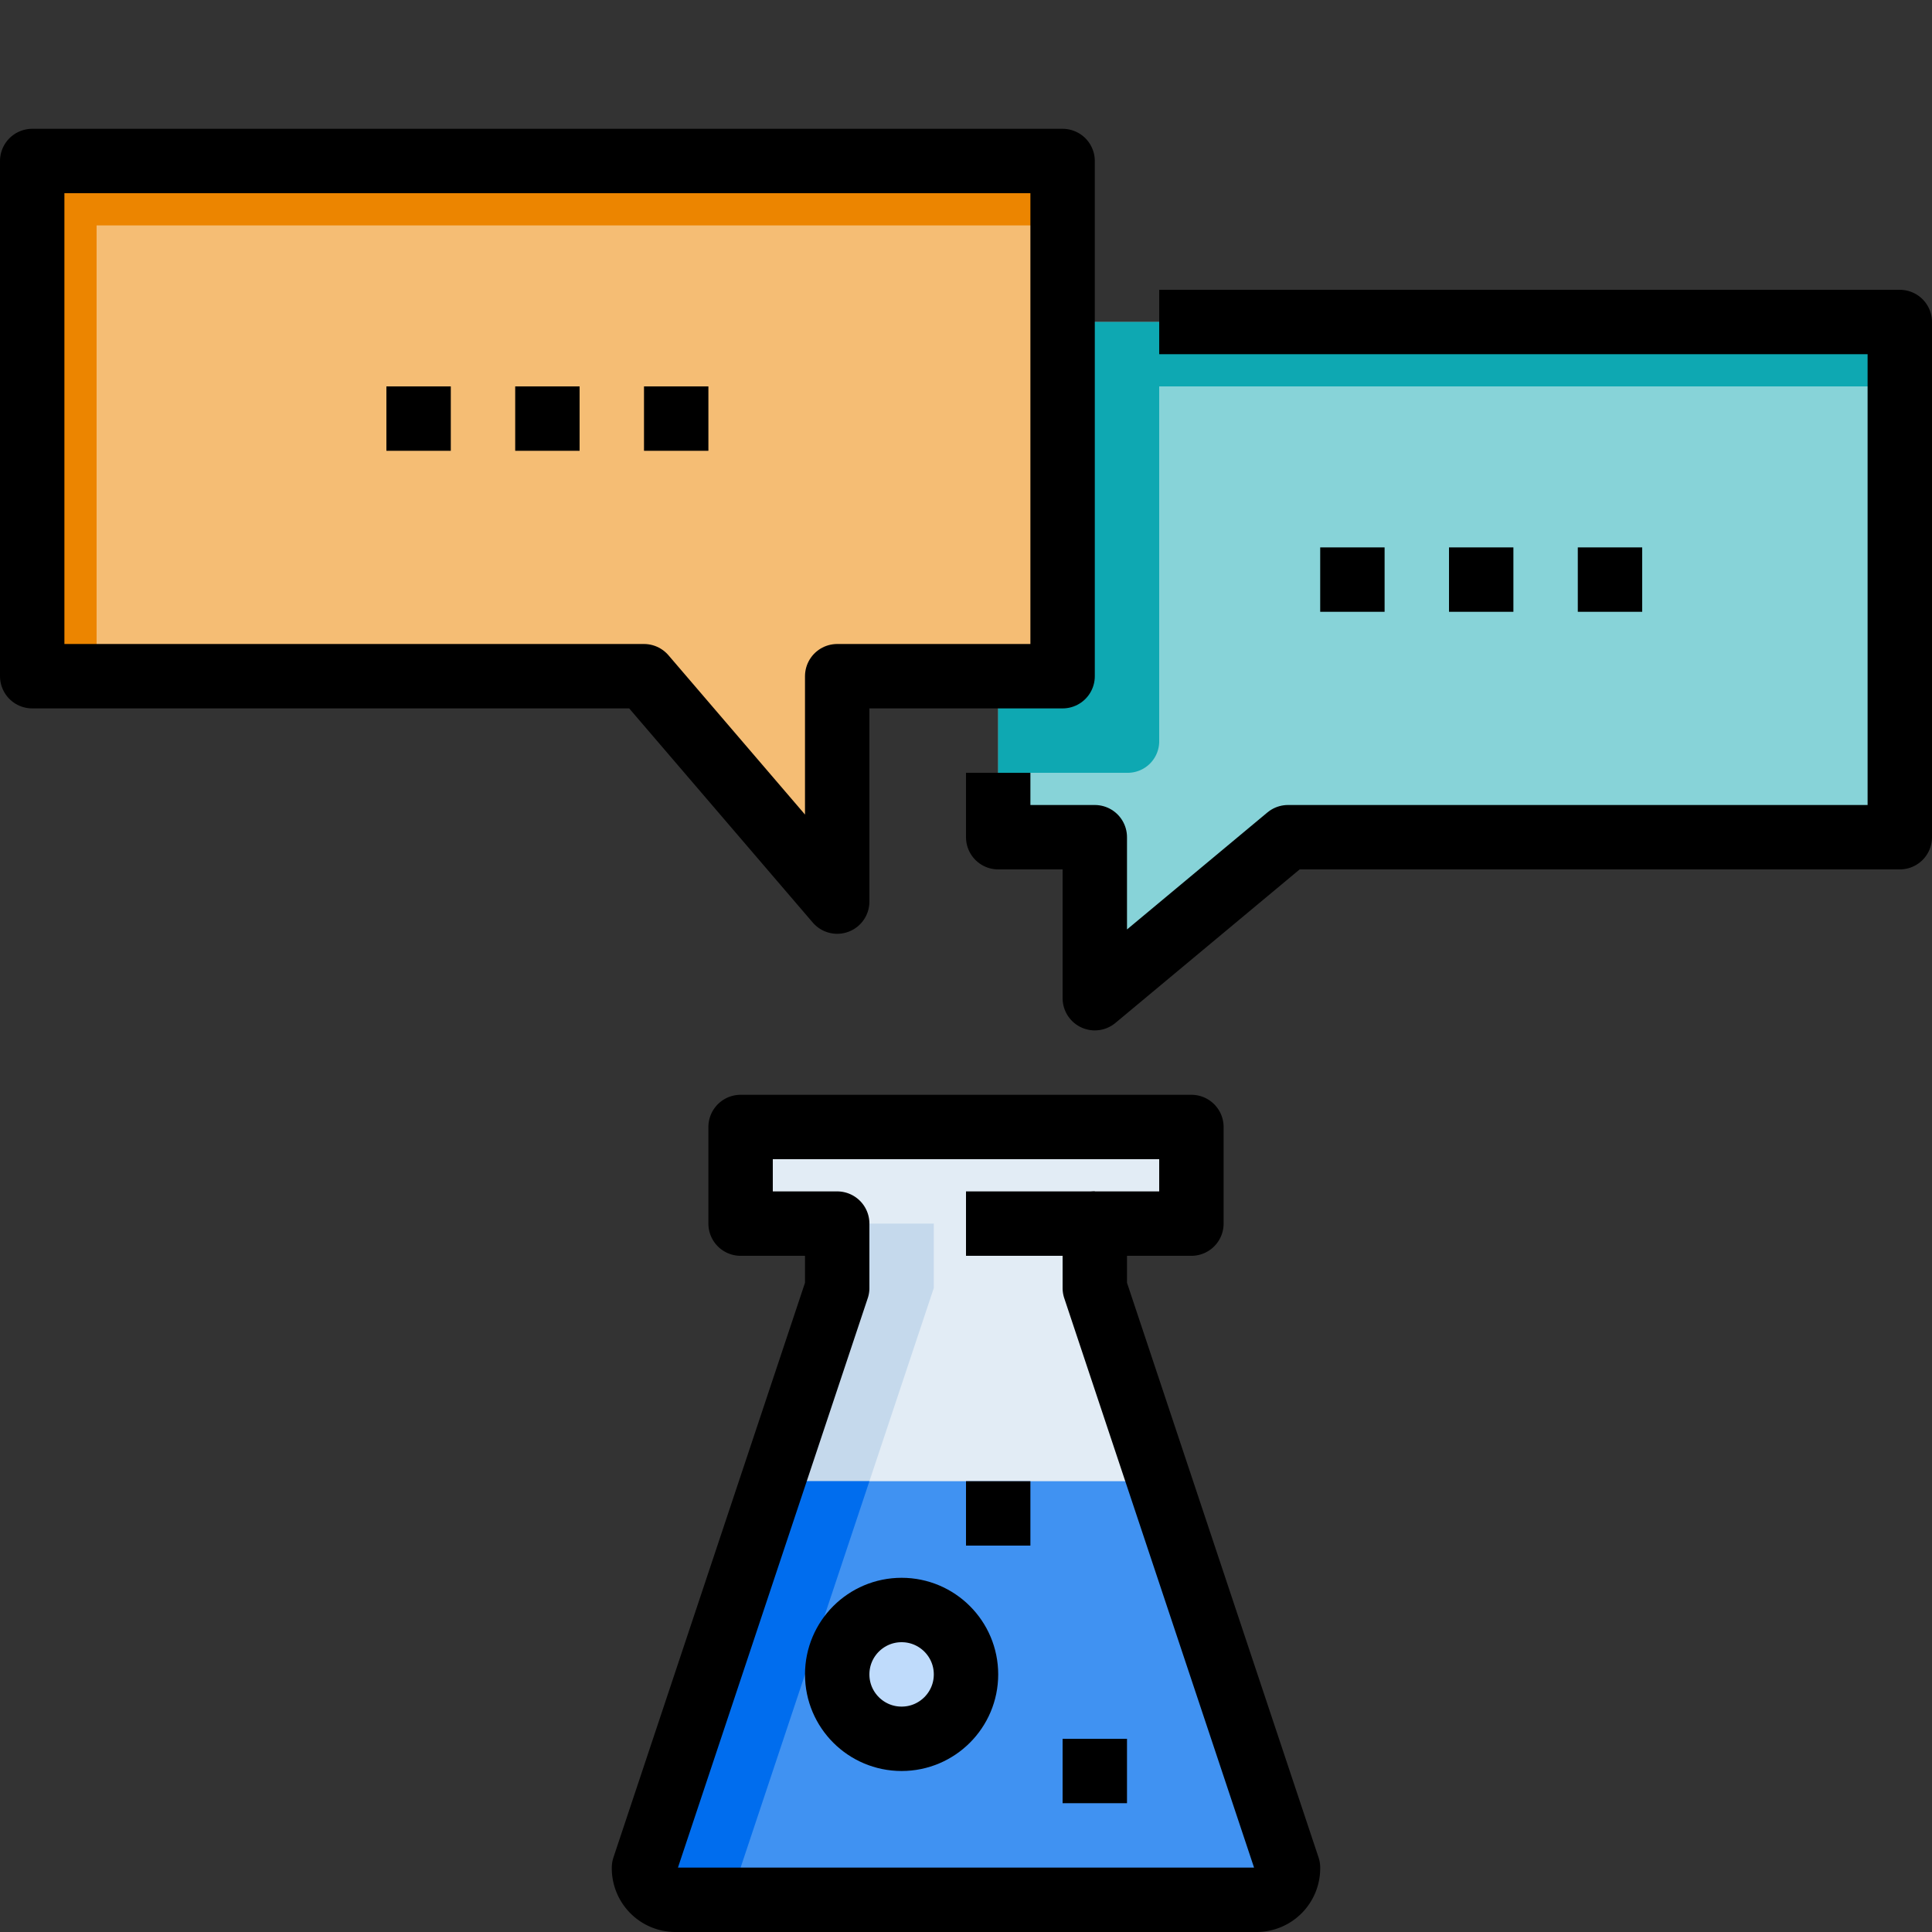 <svg xmlns="http://www.w3.org/2000/svg" viewBox="0 0 60 60"><rect x="0" y="0" width="60" height="60" fill="#333333" stroke="none"/><title>17-Flask</title><g id="_17-Flask" data-name="17-Flask"><path d="M23,35v3h3v2L20,58a.979.979,0,0,0,1,1H39a.979.979,0,0,0,1-1L34,40V38h3V35Z" style="fill:#e2ecf5"/><path d="M29,38v2L23,58a.979.979,0,0,0,1,1H21a.979.979,0,0,1-1-1l6-18V38Z" style="fill:#c5d9ec"/><path d="M24,46,20,58a.979.979,0,0,0,1,1H39a.979.979,0,0,0,1-1L36,46Z" style="fill:#4092f2"/><path d="M27,46,23,58a.979.979,0,0,0,1,1H21a.979.979,0,0,1-1-1l4-12Z" style="fill:#006dee"/><circle cx="28" cy="52" r="2" style="fill:#bfdbfb"/><polygon points="31 26 34 26 34 31 40 26 59 26 59 10 31 10 31 26" style="fill:#87d3d8"/><path d="M59,10H31V24h4a.979.979,0,0,0,1-1V12H59Z" style="fill:#0ea8b2"/><polygon points="1 21 20 21 26 28 26 21 33 21 33 5 1 5 1 21" style="fill:#f5bd74"/><polygon points="3 21 1 21 1 5 33 5 33 7 3 7 3 21" style="fill:#ec8500"/><path d="M23,35v3h3v2L20,58a.979.979,0,0,0,1,1H39a.979.979,0,0,0,1-1L34,40V38h3V35Z" style="fill:none;stroke:#000;stroke-linejoin:round;stroke-width:2px"/><line x1="30" y1="38" x2="34" y2="38" style="fill:none;stroke:#000;stroke-linejoin:round;stroke-width:2px"/><circle cx="28" cy="52" r="2" style="fill:none;stroke:#000;stroke-linejoin:round;stroke-width:2px"/><line x1="30" y1="47" x2="32" y2="47" style="fill:none;stroke:#000;stroke-linejoin:round;stroke-width:2px"/><line x1="33" y1="55" x2="35" y2="55" style="fill:none;stroke:#000;stroke-linejoin:round;stroke-width:2px"/><polyline points="31 24 31 26 34 26 34 31 40 26 59 26 59 10 36 10" style="fill:none;stroke:#000;stroke-linejoin:round;stroke-width:2px"/><polygon points="1 21 20 21 26 28 26 21 33 21 33 5 1 5 1 21" style="fill:none;stroke:#000;stroke-linejoin:round;stroke-width:2px"/><line x1="12" y1="13" x2="14" y2="13" style="fill:none;stroke:#000;stroke-linejoin:round;stroke-width:2px"/><line x1="16" y1="13" x2="18" y2="13" style="fill:none;stroke:#000;stroke-linejoin:round;stroke-width:2px"/><line x1="20" y1="13" x2="22" y2="13" style="fill:none;stroke:#000;stroke-linejoin:round;stroke-width:2px"/><line x1="47" y1="18" x2="45" y2="18" style="fill:none;stroke:#000;stroke-linejoin:round;stroke-width:2px"/><line x1="51" y1="18" x2="49" y2="18" style="fill:none;stroke:#000;stroke-linejoin:round;stroke-width:2px"/><line x1="43" y1="18" x2="41" y2="18" style="fill:none;stroke:#000;stroke-linejoin:round;stroke-width:2px"/></g></svg>